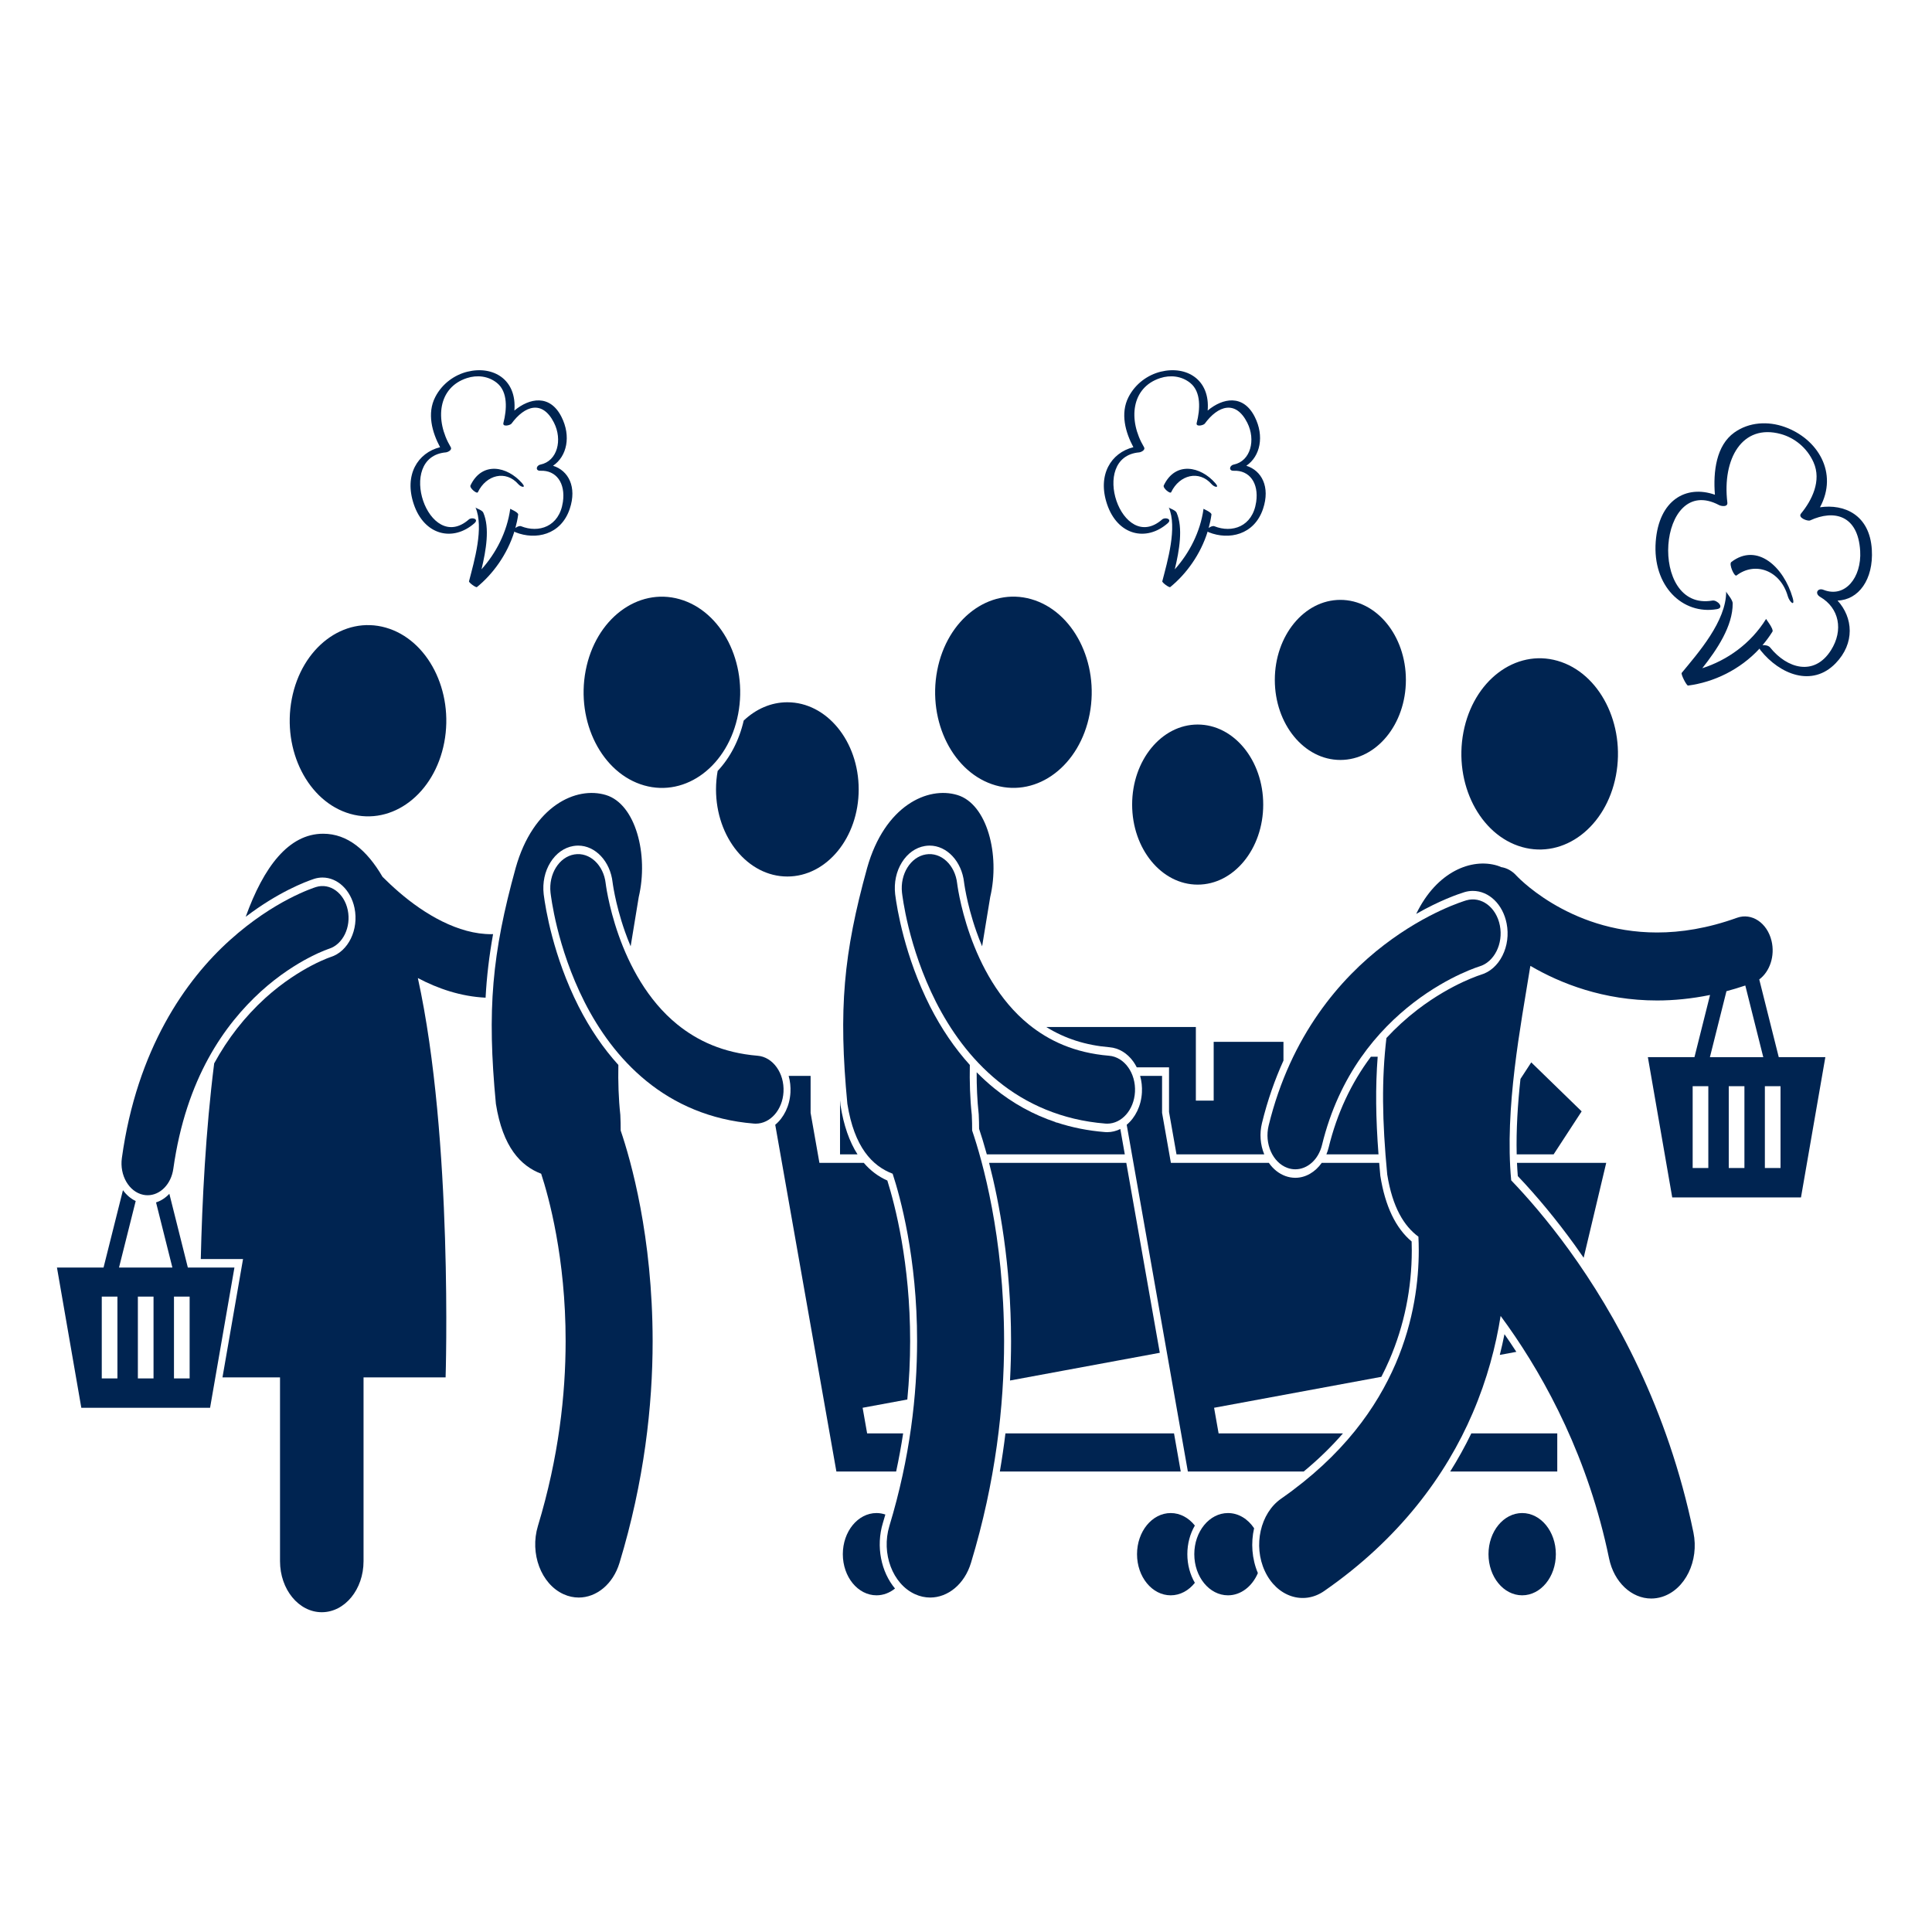 <?xml version="1.0" encoding="UTF-8" standalone="no"?>
<!-- Created with Inkscape (http://www.inkscape.org/) -->

<svg
   xmlns:dc="http://purl.org/dc/elements/1.1/"
   xmlns:cc="http://creativecommons.org/ns#"
   xmlns:rdf="http://www.w3.org/1999/02/22-rdf-syntax-ns#"
   xmlns:svg="http://www.w3.org/2000/svg"
   xmlns="http://www.w3.org/2000/svg"
   xmlns:sodipodi="http://sodipodi.sourceforge.net/DTD/sodipodi-0.dtd"
   xmlns:inkscape="http://www.inkscape.org/namespaces/inkscape"
   width="256"
   height="256"
   viewBox="0 0 67.733 67.733"
   version="1.1"
   id="svg479"
   inkscape:version="0.92.1 15371"
   sodipodi:docname="crm.svg">
  <defs
     id="defs473" />
  <sodipodi:namedview
     id="base"
     pagecolor="#ffffff"
     bordercolor="#666666"
     borderopacity="1.0"
     inkscape:pageopacity="0.0"
     inkscape:pageshadow="2"
     inkscape:zoom="2.0898438"
     inkscape:cx="128"
     inkscape:cy="128"
     inkscape:document-units="mm"
     inkscape:current-layer="layer1"
     showgrid="false"
     units="px"
     inkscape:window-width="1366"
     inkscape:window-height="709"
     inkscape:window-x="0"
     inkscape:window-y="35"
     inkscape:window-maximized="1" />
  <g
     inkscape:label="Layer 1"
     inkscape:groupmode="layer"
     id="layer1"
     transform="translate(0,-229.267)">
    <g
       style="fill:#002451"
       id="g8878"
       transform="matrix(0.122,0,0,0.149,1.997,242.246)">
      <g
         id="g8829">
        <path
           id="path8753"
           d="m 209.887,119.129 c 11.322,0 20.501,-9.178 20.501,-20.499 0,-11.323 -9.179,-20.5 -20.501,-20.5 -4.729,0 -9.071,1.618 -12.54,4.308 -1.332,4.732 -3.975,8.8 -7.489,11.854 -0.302,1.399 -0.47,2.849 -0.47,4.339 0,11.32 9.178,20.498 20.499,20.498 z"
           inkscape:connector-curvature="0" />
        <path
           id="path8755"
           d="m 124.889,132.695 c -9.535,0.062 -19.362,-4.746 -26.693,-9.959 -1.699,-1.197 -3.252,-2.398 -4.644,-3.54 -4.506,-6.314 -10.102,-10.134 -17.049,-10.134 -9.93,0 -17.098,7.804 -22.266,19.546 9.345,-5.827 17.138,-8.246 19.614,-8.915 l 0.015,-0.004 0.087,-0.025 c 0.771,-0.195 1.563,-0.295 2.351,-0.295 4.344,0 8.126,2.945 9.201,7.16 1.288,5.075 -1.79,10.256 -6.865,11.547 l -0.173,0.05 c -0.22,0.064 -0.567,0.169 -1.03,0.32 -0.894,0.295 -2.338,0.809 -4.138,1.577 -3.259,1.389 -8.241,3.855 -13.473,7.729 -5.886,4.398 -10.772,9.526 -14.649,15.342 -2.445,15.858 -3.466,32.541 -3.849,46.04 h 9.673 2.469 l -0.512,2.415 -5.394,25.427 H 64.1 v 43.258 c 0,6.626 5.373,12 12.001,12 6.626,0 12,-5.374 12,-12 v -43.258 h 23.581 c 0,0 2.205,-56.058 -7.972,-93.953 5.824,2.515 12.365,4.333 19.462,4.617 0.329,-5.011 1.043,-9.888 2.153,-14.96 -0.144,0.004 -0.291,0.015 -0.436,0.015 z"
           inkscape:connector-curvature="0" />
        <path
           id="path8757"
           d="m 419.474,184.502 h 10.616 l 8.051,-10.114 -14.482,-11.527 -3.098,3.891 c -0.785,5.9 -1.257,11.915 -1.087,17.75 z"
           inkscape:connector-curvature="0" />
        <path
           id="path8759"
           d="m 327.279,171.865 v -17.333 h -42.92 v 0.038 c 5.302,2.695 11.262,4.264 18.109,4.732 2.661,0.178 5.098,1.381 6.857,3.393 0.369,0.422 0.689,0.873 0.978,1.34 h 7.266 2.001 v 0.002 1.999 8.492 l 0.497,2.309 1.651,7.665 h 22.482 2.662 0.07 c -1.152,-2.288 -1.393,-4.881 -0.657,-7.343 1.614,-5.418 3.737,-10.301 6.178,-14.718 v -4.409 H 332.4 v 11.832 2.001 z"
           inkscape:connector-curvature="0" />
        <path
           id="path8761"
           d="m 264.88,175.024 0.004,0.073 c 0.071,1.238 0.109,2.355 0.105,3.401 0.615,1.504 1.387,3.523 2.22,6.004 h 39.65 l -1.285,-5.966 c -1.167,0.479 -2.439,0.744 -3.769,0.744 -0.224,0 -0.449,-0.008 -0.676,-0.023 -4.837,-0.316 -9.458,-1.075 -13.85,-2.255 h -0.268 v -0.072 c -6.424,-1.755 -12.352,-4.424 -17.711,-8.001 -1.735,-1.155 -3.402,-2.408 -5.01,-3.741 -0.013,3.315 0.151,6.59 0.577,9.764 z"
           inkscape:connector-curvature="0" />
        <path
           id="path8763"
           d="m 225.171,173.01 -0.015,-0.073 -0.009,-0.076 c -0.039,-0.34 -0.069,-0.659 -0.107,-0.995 h -0.014 v 12.637 h 5.022 c -2.334,-2.979 -3.969,-6.813 -4.877,-11.493 z"
           inkscape:connector-curvature="0" />
        <path
           id="path8765"
           d="m 322.934,259.128 -1.931,-8.967 h -48.446 c -0.444,2.996 -0.979,5.985 -1.607,8.967 z"
           inkscape:connector-curvature="0" />
        <path
           id="path8767"
           d="m 273.875,237.713 43.041,-6.521 -9.626,-44.689 h -39.431 c 2.932,9.281 6.295,23.857 6.314,41.939 10e-4,3.091 -0.104,6.182 -0.298,9.271 z"
           inkscape:connector-curvature="0" />
        <path
           id="path8769"
           d="m 238.62,190.661 c -2.608,-0.94 -4.863,-2.332 -6.767,-4.158 h -12.749 l -2.534,-11.764 v -8.703 h -6.307 c 0.425,1.239 0.605,2.562 0.516,3.909 -0.211,3.171 -1.907,5.917 -4.372,7.597 l 17.573,81.586 h 17.173 c 0.781,-2.979 1.454,-5.97 2.008,-8.967 h -10.345 l -1.299,-6.031 12.846,-1.946 c 0.535,-4.575 0.808,-9.159 0.81,-13.739 0.016,-18.343 -4.335,-32.013 -6.553,-37.784 z"
           inkscape:connector-curvature="0" />
        <path
           id="path8771"
           d="m 237.336,271.247 c 0.246,-0.665 0.48,-1.331 0.715,-1.998 -0.812,-0.221 -1.661,-0.349 -2.542,-0.349 -5.346,0 -9.679,4.334 -9.679,9.678 0,5.346 4.333,9.679 9.679,9.679 1.965,0 3.791,-0.59 5.317,-1.597 -3.973,-3.881 -5.539,-9.88 -3.49,-15.413 z"
           inkscape:connector-curvature="0" />
        <path
           id="path8773"
           d="m 324.831,278.578 c 0,-2.511 0.804,-4.832 2.158,-6.738 -1.759,-1.81 -4.216,-2.939 -6.939,-2.939 -5.344,0 -9.678,4.334 -9.678,9.678 0,5.346 4.334,9.679 9.678,9.679 2.724,0 5.181,-1.129 6.939,-2.939 -1.353,-1.908 -2.158,-4.23 -2.158,-6.741 z"
           inkscape:connector-curvature="0" />
        <ellipse
           id="ellipse8775"
           ry="22.495"
           rx="22.493"
           cy="75.779"
           cx="173.797"
           transform="matrix(0.227,-0.974,0.974,0.227,60.579,227.863)" />
        <path
           id="path8777"
           d="m 149.912,149.723 c -7.338,-11.874 -9.531,-23.149 -10.028,-26.324 l -0.018,-0.119 c -0.373,-2.722 0.319,-5.35 1.936,-7.475 1.616,-2.128 3.965,-3.496 6.611,-3.854 0.451,-0.063 0.91,-0.094 1.362,-0.094 4.968,0 9.223,3.721 9.895,8.653 l 0.021,0.121 0.086,0.484 c 0.092,0.494 0.263,1.322 0.538,2.428 0.499,1.981 1.408,5.076 2.914,8.567 0.465,1.08 1.008,2.237 1.629,3.439 0.811,-4.156 1.636,-8.07 2.326,-11.598 2.869,-9.953 -0.885,-21.865 -9.42,-23.992 -8.537,-2.129 -20.912,2.508 -25.947,17.15 -6.805,20.174 -8.268,33.305 -5.682,55.519 1.985,10.217 7.155,14.612 13.009,16.434 2.157,5.381 7.049,19.801 7.029,39.381 -0.005,12.592 -1.981,27.331 -7.961,43.496 -2.396,6.474 0.909,13.664 7.383,16.063 1.431,0.529 2.896,0.78 4.338,0.781 5.08,0 9.857,-3.121 11.725,-8.164 7.093,-19.148 9.52,-36.954 9.518,-52.176 -0.025,-24.669 -6.257,-42.503 -9.186,-49.554 0.012,-1.113 -0.021,-2.333 -0.101,-3.675 -0.51,-3.807 -0.654,-7.757 -0.563,-11.749 -4.335,-3.924 -8.164,-8.513 -11.414,-13.742 z"
           inkscape:connector-curvature="0" />
        <path
           id="path8779"
           d="m 208.782,169.813 c 0.294,-4.408 -3.042,-8.222 -7.449,-8.514 -9.955,-0.681 -17.288,-3.533 -23.06,-7.355 -8.62,-5.717 -13.848,-13.993 -16.882,-21.04 -1.513,-3.505 -2.461,-6.657 -3.018,-8.875 -0.278,-1.108 -0.458,-1.981 -0.564,-2.548 -0.054,-0.283 -0.087,-0.487 -0.106,-0.608 -0.007,-0.042 -0.012,-0.073 -0.016,-0.094 h 10e-4 c -0.598,-4.378 -4.63,-7.445 -9.007,-6.847 -4.378,0.594 -7.443,4.627 -6.848,9.005 v -0.002 c 0.115,0.646 1.722,12.696 9.777,25.731 4.038,6.499 9.768,13.254 17.8,18.599 8.017,5.351 18.314,9.177 30.857,9.997 0.18,0.013 0.359,0.019 0.536,0.019 4.178,-0.001 7.698,-3.241 7.979,-7.468 z"
           inkscape:connector-curvature="0" />
        <path
           id="path8781"
           d="m 377.575,161.532 c -5.669,6.194 -9.738,13.326 -12.131,21.343 -0.169,0.567 -0.392,1.109 -0.652,1.627 h 14.973 c -0.793,-8.505 -0.905,-15.826 -0.236,-22.97 z"
           inkscape:connector-curvature="0" />
        <path
           id="path8783"
           d="m 431.135,250.161 h -24.7 c -1.813,3.066 -3.838,6.059 -6.068,8.967 h 30.768 z"
           inkscape:connector-curvature="0" />
        <path
           id="path8785"
           d="m 419.559,186.503 c 0.059,1.045 0.133,2.085 0.237,3.113 5.645,4.868 11.129,10.305 16.308,16.169 0.89,1.008 1.756,2.027 2.617,3.048 l 6.482,-22.33 z"
           inkscape:connector-curvature="0" />
        <path
           id="path8787"
           d="m 415.964,226.816 c -0.398,1.638 -0.848,3.263 -1.343,4.875 l 4.753,-0.72 c -1.164,-1.471 -2.308,-2.864 -3.41,-4.155 z"
           inkscape:connector-curvature="0" />
        <path
           id="path8789"
           d="m 355.864,190.019 c -0.966,0 -1.929,-0.14 -2.861,-0.418 -1.879,-0.562 -3.512,-1.639 -4.751,-3.098 h -4.049 -24.099 l -2.534,-11.764 v -8.703 h -6.307 c 0.425,1.239 0.604,2.562 0.516,3.909 -0.211,3.171 -1.907,5.917 -4.372,7.597 l 17.573,81.586 h 5.154 28.136 c 4.188,-2.836 7.941,-5.819 11.277,-8.967 h -35.731 l -1.299,-6.031 48.069,-7.283 c 0.822,-1.31 1.6,-2.64 2.319,-3.999 4.254,-8.093 6.415,-16.749 6.424,-25.718 0,-0.707 -0.014,-1.421 -0.044,-2.13 -4.588,-3.146 -7.605,-8.314 -8.982,-15.382 l -0.015,-0.076 -0.009,-0.074 c -0.117,-1.012 -0.218,-1.987 -0.318,-2.965 h -16.509 c -1.864,2.17 -4.621,3.516 -7.588,3.516 z"
           inkscape:connector-curvature="0" />
        <path
           id="path8791"
           d="m 336.509,268.901 c -5.346,0 -9.679,4.334 -9.679,9.678 0,5.346 4.333,9.679 9.679,9.679 3.74,0 6.979,-2.127 8.591,-5.233 -1.738,-3.366 -2.041,-7.127 -1.083,-10.548 -1.776,-2.181 -4.479,-3.576 -7.508,-3.576 z"
           inkscape:connector-curvature="0" />
        <circle
           id="circle8793"
           r="9.678"
           cy="278.578"
           cx="421.05" />
        <ellipse
           id="ellipse8795"
           ry="22.495"
           rx="22.493"
           cy="75.779"
           cx="274.797"
           transform="matrix(0.227,-0.974,0.974,0.227,138.667,326.227)" />
        <path
           id="path8797"
           d="m 272.174,228.444 c -0.025,-24.669 -6.257,-42.503 -9.186,-49.554 0.012,-1.113 -0.021,-2.333 -0.101,-3.675 -0.51,-3.807 -0.654,-7.757 -0.563,-11.749 -4.333,-3.926 -8.162,-8.515 -11.412,-13.744 -7.338,-11.874 -9.531,-23.149 -10.028,-26.324 l -0.018,-0.119 c -0.373,-2.722 0.319,-5.35 1.936,-7.475 1.616,-2.128 3.965,-3.496 6.611,-3.854 0.451,-0.063 0.91,-0.094 1.362,-0.094 4.968,0 9.223,3.721 9.895,8.653 l 0.02,0.121 0.086,0.484 c 0.092,0.494 0.263,1.322 0.538,2.428 0.499,1.981 1.408,5.076 2.914,8.567 0.465,1.08 1.008,2.237 1.629,3.439 0.81,-4.156 1.636,-8.07 2.326,-11.598 2.869,-9.953 -0.885,-21.865 -9.42,-23.992 -8.537,-2.129 -20.912,2.508 -25.947,17.15 -6.805,20.174 -8.268,33.305 -5.682,55.519 1.985,10.217 7.155,14.612 13.009,16.434 2.157,5.381 7.049,19.801 7.029,39.381 -0.005,12.592 -1.981,27.331 -7.961,43.496 -2.396,6.474 0.909,13.664 7.383,16.063 1.431,0.529 2.896,0.78 4.338,0.781 5.08,0 9.857,-3.121 11.725,-8.164 7.092,-19.146 9.519,-36.952 9.517,-52.174 z"
           inkscape:connector-curvature="0" />
        <path
           id="path8799"
           d="m 262.392,132.903 c -1.513,-3.505 -2.461,-6.657 -3.018,-8.875 -0.278,-1.108 -0.458,-1.981 -0.564,-2.548 -0.054,-0.283 -0.087,-0.487 -0.106,-0.608 -0.007,-0.042 -0.012,-0.073 -0.016,-0.094 h 0.001 c -0.598,-4.378 -4.63,-7.445 -9.007,-6.847 -4.378,0.594 -7.443,4.627 -6.848,9.005 v -0.002 c 0.115,0.646 1.722,12.696 9.777,25.731 4.038,6.499 9.768,13.254 17.8,18.599 8.017,5.351 18.314,9.177 30.857,9.997 0.18,0.013 0.359,0.019 0.536,0.019 4.177,0 7.696,-3.24 7.978,-7.468 0.294,-4.408 -3.042,-8.222 -7.449,-8.514 -9.955,-0.681 -17.288,-3.533 -23.06,-7.355 -8.62,-5.716 -13.847,-13.993 -16.881,-21.04 z"
           inkscape:connector-curvature="0" />
        <ellipse
           id="ellipse8801"
           ry="22.495"
           rx="22.494"
           cy="90.282"
           cx="425.983"
           transform="matrix(0.227,-0.974,0.974,0.227,241.446,484.691)" />
        <path
           id="path8803"
           d="m 492.7,134.251 c -1.251,-4.236 -5.7,-6.657 -9.936,-5.406 -8.454,2.492 -16.104,3.454 -22.957,3.454 -12.991,0 -23.201,-3.465 -30.177,-6.9 -3.483,-1.717 -6.138,-3.421 -7.873,-4.655 -0.866,-0.616 -1.503,-1.114 -1.895,-1.434 -0.196,-0.16 -0.333,-0.276 -0.407,-0.339 -0.02,-0.018 -0.036,-0.032 -0.047,-0.041 -0.013,-0.013 -0.016,-0.014 -0.016,-0.014 h -10e-4 c -1.267,-1.146 -2.802,-1.806 -4.38,-2 -0.363,-0.134 -0.732,-0.256 -1.115,-0.351 -7.289,-1.817 -17.372,1.303 -23.3,11.366 6.742,-3.159 11.948,-4.638 13.833,-5.114 l 0.014,-0.005 0.092,-0.021 c 0.766,-0.185 1.55,-0.276 2.331,-0.276 4.642,0 8.638,3.156 9.718,7.676 0.623,2.595 0.195,5.277 -1.202,7.555 -1.395,2.278 -3.597,3.873 -6.194,4.493 l -0.163,0.047 c -0.219,0.057 -0.554,0.15 -1,0.284 -1.278,0.389 -2.62,0.851 -3.983,1.368 -3.138,1.197 -7.96,3.303 -13.108,6.541 -3.24,2.047 -6.208,4.266 -8.897,6.65 -1.395,9.741 -1.241,19.449 0.232,32.105 1.511,7.773 4.866,12.173 8.962,14.638 0.062,0.994 0.101,2.081 0.101,3.259 -0.007,6.844 -1.271,16.405 -6.655,26.653 -5.42,10.24 -14.931,21.475 -32.889,31.733 -6.001,3.415 -8.097,11.047 -4.682,17.048 3.413,6.001 11.045,8.097 17.046,4.682 21.615,-12.263 35.035,-27.271 42.653,-41.834 4.225,-8.037 6.689,-15.845 8.049,-22.895 0.688,0.762 1.381,1.547 2.079,2.355 11.04,12.767 23.168,31.212 29.083,54.694 1.431,5.667 6.522,9.444 12.111,9.445 1.013,0 2.041,-0.124 3.067,-0.383 6.693,-1.689 10.751,-8.484 9.063,-15.176 l -0.003,-0.003 c -7.396,-29.262 -22.496,-51.448 -35.646,-66.345 -6.328,-7.157 -12.224,-12.656 -16.716,-16.491 -1.933,-16.92 2.748,-36.387 5.424,-50.06 0.038,-0.131 0.069,-0.263 0.104,-0.395 8.663,4.148 21.023,8.137 36.387,8.137 4.801,0 9.895,-0.408 15.23,-1.295 l -0.654,2.136 -3.828,12.496 h -13.388 l 7,33 h 37 l 7,-33 h -13.388 l -5.001,-16.324 -0.603,-1.966 c 3.03,-1.836 4.576,-5.535 3.525,-9.092 z m -18.158,53.47 h -4.5 v -19.25 h 4.5 z m 10.375,0 h -4.5 v -19.25 h 4.5 z m 5.875,-19.25 h 4.5 v 19.25 h -4.5 z m -15.793,-6.834 4.09,-13.353 0.665,-2.171 c 1.778,-0.384 3.588,-0.839 5.416,-1.338 l 0.586,1.914 4.579,14.947 h -15.336 z"
           inkscape:connector-curvature="0" />
        <path
           id="path8805"
           d="m 353.574,187.684 c 0.763,0.227 1.532,0.335 2.289,0.335 3.446,0.001 6.629,-2.244 7.664,-5.716 4.965,-16.634 16.061,-27.023 26.341,-33.516 5.114,-3.217 9.96,-5.383 13.464,-6.717 1.753,-0.668 3.17,-1.128 4.113,-1.415 0.471,-0.142 0.824,-0.238 1.045,-0.298 0.108,-0.03 0.184,-0.049 0.226,-0.06 l 0.007,-0.003 c 4.296,-1.028 6.946,-5.346 5.918,-9.641 -1.029,-4.297 -5.347,-6.946 -9.641,-5.918 h -0.003 c -0.544,0.143 -11.202,2.703 -23.645,10.507 -12.387,7.757 -26.791,21.12 -33.159,42.487 -1.262,4.234 1.147,8.691 5.381,9.955 z"
           inkscape:connector-curvature="0" />
        <circle
           id="circle8807"
           r="18.834"
           cy="102.204"
           cx="327.802" />
        <circle
           id="circle8809"
           r="18.833"
           cy="72.871"
           cx="368.802" />
        <circle
           id="ellipse8811"
           cy="82.463"
           cx="89.361"
           transform="matrix(0.227,-0.974,0.974,0.227,-11.219,150.794)"
           r="22.495" />
        <path
           id="path8813"
           d="m 37.612,211.137 -5.316,-17.355 c -1.089,0.95 -2.392,1.651 -3.824,2.026 l 4.696,15.328 H 17.832 l 4.795,-15.652 c -1.435,-0.553 -2.679,-1.439 -3.663,-2.548 l -5.576,18.2 H 0 l 7,33 h 37 l 7,-33 H 37.612 Z m -20.237,26.084 h -4.5 v -19.25 h 4.5 z m 10.375,0 h -4.5 v -19.25 h 4.5 z m 10.375,0 h -4.5 v -19.25 h 4.5 z"
           inkscape:connector-curvature="0" />
        <path
           id="path8815"
           d="m 24.788,194.015 c 0.425,0.072 0.848,0.107 1.266,0.107 3.592,0 6.766,-2.586 7.387,-6.243 3.68,-21.362 14.774,-33.945 25.195,-41.732 5.202,-3.854 10.221,-6.406 13.877,-7.963 1.825,-0.779 3.311,-1.311 4.301,-1.637 0.494,-0.162 0.864,-0.274 1.095,-0.341 0.114,-0.033 0.192,-0.056 0.232,-0.066 l 0.006,-0.002 c 4.014,-1.021 6.439,-5.102 5.418,-9.115 -1.022,-4.017 -5.103,-6.441 -9.116,-5.42 -0.598,0.166 -12.01,3.088 -24.739,12.49 -12.703,9.338 -26.735,25.63 -31.055,51.27 -0.697,4.081 2.051,7.956 6.133,8.652 z"
           inkscape:connector-curvature="0" />
        <path
           id="path8817"
           d="m 521.529,42.233 c -0.596,-8.262 -7.982,-10.811 -14.9,-9.982 5.338,-8.085 -0.633,-16.124 -10.168,-18.908 -4.709,-1.375 -10.167,-1.188 -14.456,1.324 -5.172,3.029 -6.109,9.139 -5.57,14.631 -8.306,-2.389 -16.107,1.265 -17.009,11.032 -0.961,10.424 7.699,17.288 17.602,15.886 2.271,-0.322 0.063,-2.21 -1.314,-2.016 -18.598,2.633 -15.788,-30.163 1.925,-22.462 0.564,0.245 2.541,0.551 2.371,-0.601 -1.521,-10.321 4.297,-18.617 15.358,-16.124 3.844,0.866 7.485,3.139 9.402,6.638 2.397,4.375 -0.513,9.012 -3.597,12.084 -0.999,0.996 1.961,1.852 2.611,1.607 7.009,-2.64 13.794,-1.178 14.396,7.186 0.45,6.242 -4.352,11.162 -10.559,9.141 -1.618,-0.527 -2.66,0.848 -0.905,1.687 5.421,2.592 6.716,7.803 3.082,12.516 -4.81,6.238 -12.661,4.318 -17.506,-0.642 -0.415,-0.425 -1.434,-0.614 -2.185,-0.522 1.033,-0.996 2.001,-2.058 2.868,-3.205 0.433,-0.572 -1.87,-2.932 -1.832,-2.982 -4.425,5.854 -11.228,9.727 -18.337,11.599 4.256,-4.407 8.777,-9.923 8.738,-15.255 -0.007,-0.955 -1.871,-2.49 -1.873,-2.811 0.051,7.014 -8.144,14.55 -12.778,19.164 -0.288,0.287 1.383,3.03 1.832,2.982 7.318,-0.779 14.913,-3.698 20.543,-8.706 0.052,0.127 0.142,0.267 0.297,0.427 5.526,5.658 14.81,8.728 21.544,3.048 5.618,-4.739 5.037,-10.762 0.57,-14.77 6.038,-0.152 10.356,-4.94 9.85,-11.966 z"
           inkscape:connector-curvature="0" />
        <path
           id="path8819"
           d="m 482.65,48.294 c 5.283,-3.319 12.591,-1.267 14.737,4.89 0.459,1.319 2.183,2.641 1.391,0.369 -2.52,-7.23 -10.205,-13.084 -17.63,-8.42 -0.772,0.485 0.885,3.549 1.502,3.161 z"
           inkscape:connector-curvature="0" />
        <path
           id="path8821"
           d="m 341.781,22.48 c 4.007,-2.223 5.23,-6.961 2.421,-11.509 -3.304,-5.349 -9.168,-4.468 -13.53,-1.479 0.75,-7.314 -6.091,-10.624 -13.482,-9.146 -3.651,0.73 -7.257,2.773 -9.26,5.969 -2.415,3.855 -0.898,8.295 1.394,11.8 -6.427,1.311 -10.391,6.51 -7.565,13.397 3.016,7.35 11.252,8.924 17.421,4.502 1.415,-1.014 -0.734,-1.509 -1.592,-0.894 -11.586,8.305 -21.218,-14.743 -6.598,-15.787 0.465,-0.033 1.903,-0.522 1.384,-1.237 -4.65,-6.409 -3.65,-14.033 4.665,-16.243 2.89,-0.768 6.138,-0.518 8.657,1.162 3.15,2.1 2.821,6.243 1.826,9.392 -0.322,1.021 1.97,0.557 2.321,0.164 3.787,-4.239 8.865,-5.639 12.209,-0.224 2.496,4.04 0.993,9.038 -3.891,9.858 -1.275,0.214 -1.492,1.505 -0.017,1.453 4.558,-0.161 7.259,2.889 6.471,7.337 -1.043,5.885 -7,7.353 -12.001,5.719 -0.43,-0.14 -1.181,0.09 -1.653,0.416 0.345,-1.032 0.623,-2.087 0.803,-3.163 0.09,-0.537 -2.287,-1.315 -2.28,-1.362 -0.919,5.492 -4.135,10.488 -8.26,14.245 1.315,-4.46 2.419,-9.759 0.518,-13.332 -0.34,-0.64 -2.133,-1.017 -2.247,-1.232 2.499,4.701 -0.366,12.648 -1.862,17.381 -0.093,0.294 1.995,1.552 2.28,1.362 4.649,-3.095 8.732,-7.727 10.76,-13.074 0.08,0.067 0.189,0.13 0.35,0.183 5.706,1.864 13.029,0.668 15.563,-5.52 2.114,-5.164 -0.392,-9.011 -4.805,-10.138 z"
           inkscape:connector-curvature="0" />
        <path
           id="path8823"
           d="m 331.811,26.819 c 0.773,0.726 2.396,1.01 1.065,-0.24 -4.236,-3.978 -11.463,-5.216 -14.818,0.53 -0.349,0.598 1.843,2.077 2.121,1.599 2.387,-4.089 8.024,-5.276 11.632,-1.889 z"
           inkscape:connector-curvature="0" />
        <path
           id="path8825"
           d="m 119.954,36.013 c 1.415,-1.014 -0.734,-1.509 -1.592,-0.894 -11.586,8.305 -21.218,-14.743 -6.598,-15.787 0.465,-0.033 1.903,-0.522 1.384,-1.237 -4.65,-6.409 -3.65,-14.033 4.665,-16.243 2.89,-0.768 6.138,-0.518 8.657,1.162 3.149,2.1 2.821,6.243 1.826,9.392 -0.322,1.021 1.97,0.557 2.321,0.164 3.787,-4.239 8.865,-5.639 12.209,-0.224 2.496,4.04 0.993,9.038 -3.891,9.858 -1.274,0.214 -1.492,1.505 -0.017,1.453 4.558,-0.161 7.259,2.889 6.471,7.337 -1.043,5.885 -7,7.353 -12.001,5.719 -0.43,-0.14 -1.181,0.09 -1.653,0.416 0.345,-1.032 0.623,-2.087 0.803,-3.163 0.09,-0.537 -2.287,-1.315 -2.28,-1.362 -0.919,5.492 -4.135,10.488 -8.26,14.245 1.315,-4.46 2.419,-9.759 0.518,-13.332 -0.34,-0.64 -2.133,-1.017 -2.247,-1.232 2.499,4.701 -0.366,12.648 -1.862,17.381 -0.093,0.294 1.995,1.552 2.28,1.362 4.649,-3.095 8.732,-7.727 10.76,-13.074 0.08,0.067 0.189,0.13 0.35,0.183 5.706,1.864 13.029,0.668 15.562,-5.52 2.114,-5.162 -0.392,-9.009 -4.805,-10.136 4.007,-2.223 5.23,-6.961 2.421,-11.509 -3.304,-5.349 -9.168,-4.468 -13.53,-1.479 0.75,-7.314 -6.091,-10.624 -13.482,-9.146 -3.651,0.73 -7.257,2.773 -9.26,5.969 -2.415,3.855 -0.899,8.295 1.393,11.8 -6.427,1.311 -10.391,6.51 -7.564,13.397 3.017,7.348 11.253,8.922 17.422,4.5 z"
           inkscape:connector-curvature="0" />
        <path
           id="path8827"
           d="m 132.585,26.819 c 0.773,0.726 2.396,1.01 1.065,-0.24 -4.236,-3.978 -11.463,-5.216 -14.818,0.53 -0.349,0.598 1.843,2.077 2.121,1.599 2.388,-4.089 8.025,-5.276 11.632,-1.889 z"
           inkscape:connector-curvature="0" />
      </g>
    </g>
  </g>
</svg>
